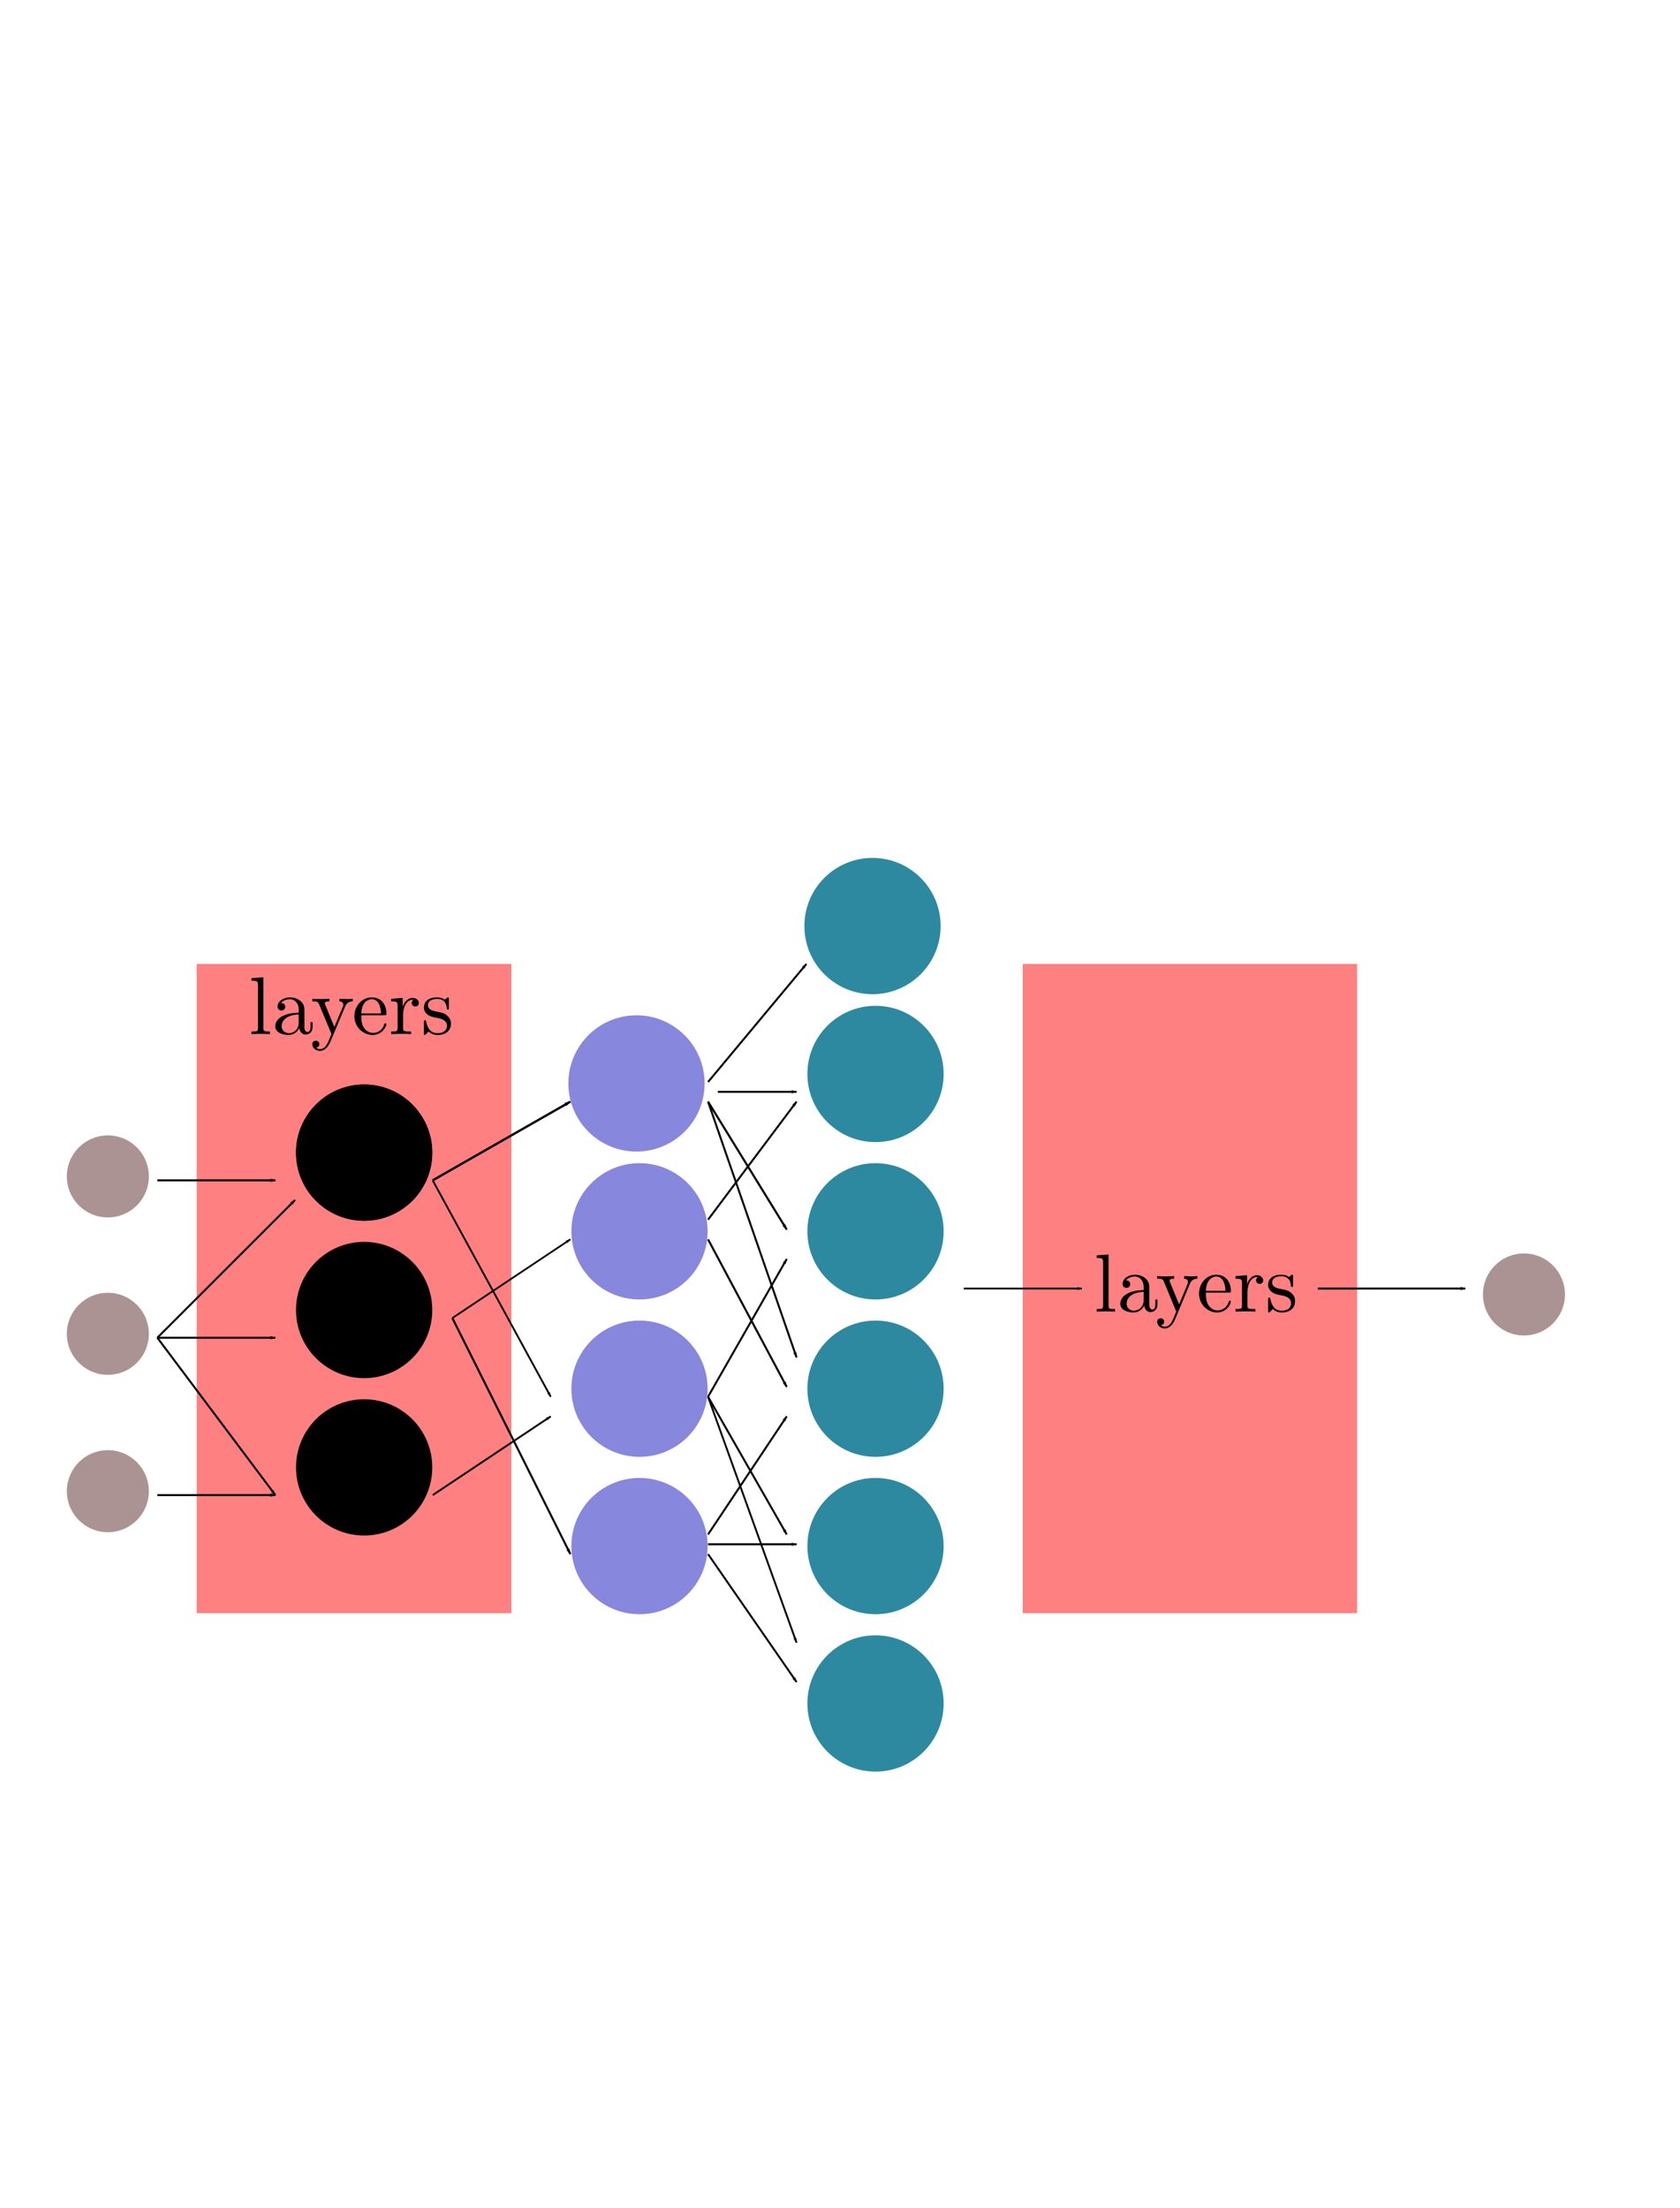 <?xml version="1.0" encoding="UTF-8" standalone="no"?>
<svg
   xmlns:ns6="http://www.iki.fi/pav/software/textext/"
   xmlns:dc="http://purl.org/dc/elements/1.1/"
   xmlns:cc="http://creativecommons.org/ns#"
   xmlns:rdf="http://www.w3.org/1999/02/22-rdf-syntax-ns#"
   xmlns:svg="http://www.w3.org/2000/svg"
   xmlns="http://www.w3.org/2000/svg"
   xmlns:sodipodi="http://sodipodi.sourceforge.net/DTD/sodipodi-0.dtd"
   xmlns:inkscape="http://www.inkscape.org/namespaces/inkscape"
   sodipodi:docname="dropout_structure.svg"
   id="svg8"
   version="1.1"
   viewBox="0 0 226 297"
   height="297mm"
   width="226mm"
   inkscape:version="1.0.2 (1.0.2+r75+1)">
  <defs
     id="defs2">
    <marker
       style="overflow:visible"
       id="marker21802"
       refX="0"
       refY="0"
       orient="auto"
       inkscape:stockid="Arrow1Lend"
       inkscape:isstock="true">
      <path
         transform="matrix(-0.8,0,0,-0.8,-10,0)"
         style="fill:#000000;fill-opacity:1;fill-rule:evenodd;stroke:#000000;stroke-width:1pt;stroke-opacity:1"
         d="M 0,0 5,-5 -12.5,0 5,5 Z"
         id="path21800" />
    </marker>
    <marker
       style="overflow:visible"
       id="marker21616"
       refX="0"
       refY="0"
       orient="auto"
       inkscape:stockid="Arrow1Lend"
       inkscape:isstock="true">
      <path
         transform="matrix(-0.8,0,0,-0.8,-10,0)"
         style="fill:#000000;fill-opacity:1;fill-rule:evenodd;stroke:#000000;stroke-width:1pt;stroke-opacity:1"
         d="M 0,0 5,-5 -12.5,0 5,5 Z"
         id="path21614" />
    </marker>
    <marker
       style="overflow:visible"
       id="marker17280"
       refX="0"
       refY="0"
       orient="auto"
       inkscape:stockid="Arrow1Lend"
       inkscape:isstock="true"
       inkscape:collect="always">
      <path
         transform="matrix(-0.8,0,0,-0.8,-10,0)"
         style="fill:#000000;fill-opacity:1;fill-rule:evenodd;stroke:#000000;stroke-width:1pt;stroke-opacity:1"
         d="M 0,0 5,-5 -12.5,0 5,5 Z"
         id="path17278" />
    </marker>
    <marker
       style="overflow:visible"
       id="marker15302"
       refX="0"
       refY="0"
       orient="auto"
       inkscape:stockid="Arrow1Lend"
       inkscape:isstock="true"
       inkscape:collect="always">
      <path
         transform="matrix(-0.8,0,0,-0.8,-10,0)"
         style="fill:#000000;fill-opacity:1;fill-rule:evenodd;stroke:#000000;stroke-width:1pt;stroke-opacity:1"
         d="M 0,0 5,-5 -12.5,0 5,5 Z"
         id="path15300" />
    </marker>
    <marker
       style="overflow:visible"
       id="marker14664"
       refX="0"
       refY="0"
       orient="auto"
       inkscape:stockid="Arrow1Lend"
       inkscape:isstock="true"
       inkscape:collect="always">
      <path
         transform="matrix(-0.8,0,0,-0.8,-10,0)"
         style="fill:#000000;fill-opacity:1;fill-rule:evenodd;stroke:#000000;stroke-width:1pt;stroke-opacity:1"
         d="M 0,0 5,-5 -12.5,0 5,5 Z"
         id="path14662" />
    </marker>
    <marker
       style="overflow:visible"
       id="marker14496"
       refX="0"
       refY="0"
       orient="auto"
       inkscape:stockid="Arrow1Lend"
       inkscape:isstock="true">
      <path
         transform="matrix(-0.8,0,0,-0.8,-10,0)"
         style="fill:#000000;fill-opacity:1;fill-rule:evenodd;stroke:#000000;stroke-width:1pt;stroke-opacity:1"
         d="M 0,0 5,-5 -12.5,0 5,5 Z"
         id="path14494" />
    </marker>
    <marker
       style="overflow:visible"
       id="marker13554"
       refX="0"
       refY="0"
       orient="auto"
       inkscape:stockid="Arrow1Lend"
       inkscape:isstock="true"
       inkscape:collect="always">
      <path
         transform="matrix(-0.8,0,0,-0.8,-10,0)"
         style="fill:#000000;fill-opacity:1;fill-rule:evenodd;stroke:#000000;stroke-width:1pt;stroke-opacity:1"
         d="M 0,0 5,-5 -12.5,0 5,5 Z"
         id="path13552" />
    </marker>
    <marker
       style="overflow:visible"
       id="marker13334"
       refX="0"
       refY="0"
       orient="auto"
       inkscape:stockid="Arrow1Lend"
       inkscape:isstock="true"
       inkscape:collect="always">
      <path
         transform="matrix(-0.8,0,0,-0.8,-10,0)"
         style="fill:#000000;fill-opacity:1;fill-rule:evenodd;stroke:#000000;stroke-width:1pt;stroke-opacity:1"
         d="M 0,0 5,-5 -12.5,0 5,5 Z"
         id="path13332" />
    </marker>
    <marker
       style="overflow:visible"
       id="marker12806"
       refX="0"
       refY="0"
       orient="auto"
       inkscape:stockid="Arrow1Lend"
       inkscape:isstock="true"
       inkscape:collect="always">
      <path
         transform="matrix(-0.8,0,0,-0.8,-10,0)"
         style="fill:#000000;fill-opacity:1;fill-rule:evenodd;stroke:#000000;stroke-width:1pt;stroke-opacity:1"
         d="M 0,0 5,-5 -12.5,0 5,5 Z"
         id="path12804" />
    </marker>
    <marker
       style="overflow:visible"
       id="marker12492"
       refX="0"
       refY="0"
       orient="auto"
       inkscape:stockid="Arrow1Lend"
       inkscape:isstock="true"
       inkscape:collect="always">
      <path
         transform="matrix(-0.8,0,0,-0.8,-10,0)"
         style="fill:#000000;fill-opacity:1;fill-rule:evenodd;stroke:#000000;stroke-width:1pt;stroke-opacity:1"
         d="M 0,0 5,-5 -12.5,0 5,5 Z"
         id="path12490" />
    </marker>
    <marker
       style="overflow:visible"
       id="marker12326"
       refX="0"
       refY="0"
       orient="auto"
       inkscape:stockid="Arrow1Lend"
       inkscape:isstock="true"
       inkscape:collect="always">
      <path
         transform="matrix(-0.8,0,0,-0.8,-10,0)"
         style="fill:#000000;fill-opacity:1;fill-rule:evenodd;stroke:#000000;stroke-width:1pt;stroke-opacity:1"
         d="M 0,0 5,-5 -12.5,0 5,5 Z"
         id="path12324" />
    </marker>
    <marker
       style="overflow:visible"
       id="marker12052"
       refX="0"
       refY="0"
       orient="auto"
       inkscape:stockid="Arrow1Lend"
       inkscape:isstock="true"
       inkscape:collect="always">
      <path
         transform="matrix(-0.8,0,0,-0.8,-10,0)"
         style="fill:#000000;fill-opacity:1;fill-rule:evenodd;stroke:#000000;stroke-width:1pt;stroke-opacity:1"
         d="M 0,0 5,-5 -12.5,0 5,5 Z"
         id="path12050" />
    </marker>
    <marker
       style="overflow:visible"
       id="marker11152"
       refX="0"
       refY="0"
       orient="auto"
       inkscape:stockid="Arrow1Lend"
       inkscape:isstock="true"
       inkscape:collect="always">
      <path
         transform="matrix(-0.8,0,0,-0.8,-10,0)"
         style="fill:#000000;fill-opacity:1;fill-rule:evenodd;stroke:#000000;stroke-width:1pt;stroke-opacity:1"
         d="M 0,0 5,-5 -12.5,0 5,5 Z"
         id="path11150" />
    </marker>
    <marker
       style="overflow:visible"
       id="marker3960"
       refX="0"
       refY="0"
       orient="auto"
       inkscape:stockid="Arrow1Lend"
       inkscape:isstock="true"
       inkscape:collect="always">
      <path
         transform="matrix(-0.8,0,0,-0.8,-10,0)"
         style="fill:#000000;fill-opacity:1;fill-rule:evenodd;stroke:#000000;stroke-width:1pt;stroke-opacity:1"
         d="M 0,0 5,-5 -12.5,0 5,5 Z"
         id="path3958" />
    </marker>
    <marker
       style="overflow:visible"
       id="marker3842"
       refX="0"
       refY="0"
       orient="auto"
       inkscape:stockid="Arrow1Lend"
       inkscape:isstock="true"
       inkscape:collect="always">
      <path
         transform="matrix(-0.8,0,0,-0.8,-10,0)"
         style="fill:#000000;fill-opacity:1;fill-rule:evenodd;stroke:#000000;stroke-width:1pt;stroke-opacity:1"
         d="M 0,0 5,-5 -12.5,0 5,5 Z"
         id="path3840" />
    </marker>
    <marker
       style="overflow:visible"
       id="marker3730"
       refX="0"
       refY="0"
       orient="auto"
       inkscape:stockid="Arrow1Lend"
       inkscape:isstock="true"
       inkscape:collect="always">
      <path
         transform="matrix(-0.8,0,0,-0.8,-10,0)"
         style="fill:#000000;fill-opacity:1;fill-rule:evenodd;stroke:#000000;stroke-width:1pt;stroke-opacity:1"
         d="M 0,0 5,-5 -12.5,0 5,5 Z"
         id="path3728" />
    </marker>
    <marker
       style="overflow:visible"
       id="marker3624"
       refX="0"
       refY="0"
       orient="auto"
       inkscape:stockid="Arrow1Lend"
       inkscape:isstock="true"
       inkscape:collect="always">
      <path
         transform="matrix(-0.8,0,0,-0.8,-10,0)"
         style="fill:#000000;fill-opacity:1;fill-rule:evenodd;stroke:#000000;stroke-width:1pt;stroke-opacity:1"
         d="M 0,0 5,-5 -12.5,0 5,5 Z"
         id="path3622" />
    </marker>
    <marker
       style="overflow:visible"
       id="marker3430"
       refX="0"
       refY="0"
       orient="auto"
       inkscape:stockid="Arrow1Lend"
       inkscape:isstock="true"
       inkscape:collect="always">
      <path
         transform="matrix(-0.8,0,0,-0.8,-10,0)"
         style="fill:#000000;fill-opacity:1;fill-rule:evenodd;stroke:#000000;stroke-width:1pt;stroke-opacity:1"
         d="M 0,0 5,-5 -12.5,0 5,5 Z"
         id="path3428" />
    </marker>
    <marker
       style="overflow:visible"
       id="marker3320"
       refX="0"
       refY="0"
       orient="auto"
       inkscape:stockid="Arrow1Lend"
       inkscape:isstock="true"
       inkscape:collect="always">
      <path
         transform="matrix(-0.8,0,0,-0.8,-10,0)"
         style="fill:#000000;fill-opacity:1;fill-rule:evenodd;stroke:#000000;stroke-width:1pt;stroke-opacity:1"
         d="M 0,0 5,-5 -12.5,0 5,5 Z"
         id="path3318" />
    </marker>
    <marker
       style="overflow:visible"
       id="marker3238"
       refX="0"
       refY="0"
       orient="auto"
       inkscape:stockid="Arrow1Lend"
       inkscape:isstock="true"
       inkscape:collect="always">
      <path
         transform="matrix(-0.8,0,0,-0.8,-10,0)"
         style="fill:#000000;fill-opacity:1;fill-rule:evenodd;stroke:#000000;stroke-width:1pt;stroke-opacity:1"
         d="M 0,0 5,-5 -12.5,0 5,5 Z"
         id="path3236" />
    </marker>
    <marker
       style="overflow:visible"
       id="marker3162"
       refX="0"
       refY="0"
       orient="auto"
       inkscape:stockid="Arrow1Lend"
       inkscape:isstock="true"
       inkscape:collect="always">
      <path
         transform="matrix(-0.8,0,0,-0.8,-10,0)"
         style="fill:#000000;fill-opacity:1;fill-rule:evenodd;stroke:#000000;stroke-width:1pt;stroke-opacity:1"
         d="M 0,0 5,-5 -12.5,0 5,5 Z"
         id="path3160" />
    </marker>
    <marker
       style="overflow:visible"
       id="marker2637"
       refX="0"
       refY="0"
       orient="auto"
       inkscape:stockid="Arrow1Lend"
       inkscape:isstock="true"
       inkscape:collect="always">
      <path
         transform="matrix(-0.8,0,0,-0.8,-10,0)"
         style="fill:#000000;fill-opacity:1;fill-rule:evenodd;stroke:#000000;stroke-width:1pt;stroke-opacity:1"
         d="M 0,0 5,-5 -12.5,0 5,5 Z"
         id="path2635" />
    </marker>
    <marker
       style="overflow:visible"
       id="marker2537"
       refX="0"
       refY="0"
       orient="auto"
       inkscape:stockid="Arrow1Lend"
       inkscape:isstock="true">
      <path
         transform="matrix(-0.8,0,0,-0.8,-10,0)"
         style="fill:#000000;fill-opacity:1;fill-rule:evenodd;stroke:#000000;stroke-width:1pt;stroke-opacity:1"
         d="M 0,0 5,-5 -12.5,0 5,5 Z"
         id="path2535" />
    </marker>
    <marker
       style="overflow:visible"
       id="marker2075"
       refX="0"
       refY="0"
       orient="auto"
       inkscape:stockid="Arrow1Lend"
       inkscape:isstock="true">
      <path
         transform="matrix(-0.8,0,0,-0.8,-10,0)"
         style="fill:#000000;fill-opacity:1;fill-rule:evenodd;stroke:#000000;stroke-width:1pt;stroke-opacity:1"
         d="M 0,0 5,-5 -12.5,0 5,5 Z"
         id="path2073" />
    </marker>
    <marker
       style="overflow:visible"
       id="marker1869"
       refX="0"
       refY="0"
       orient="auto"
       inkscape:stockid="Arrow1Lstart"
       inkscape:isstock="true">
      <path
         transform="matrix(0.8,0,0,0.8,10,0)"
         style="fill:#000000;fill-opacity:1;fill-rule:evenodd;stroke:#000000;stroke-width:1pt;stroke-opacity:1"
         d="M 0,0 5,-5 -12.5,0 5,5 Z"
         id="path1867" />
    </marker>
    <marker
       style="overflow:visible"
       id="marker1693"
       refX="0"
       refY="0"
       orient="auto"
       inkscape:stockid="Arrow1Lend"
       inkscape:isstock="true">
      <path
         transform="matrix(-0.8,0,0,-0.8,-10,0)"
         style="fill:#000000;fill-opacity:1;fill-rule:evenodd;stroke:#000000;stroke-width:1pt;stroke-opacity:1"
         d="M 0,0 5,-5 -12.5,0 5,5 Z"
         id="path1691" />
    </marker>
    <marker
       style="overflow:visible"
       id="marker1305"
       refX="0"
       refY="0"
       orient="auto"
       inkscape:stockid="Arrow1Lend"
       inkscape:isstock="true">
      <path
         transform="matrix(-0.8,0,0,-0.8,-10,0)"
         style="fill:#000000;fill-opacity:1;fill-rule:evenodd;stroke:#000000;stroke-width:1pt;stroke-opacity:1"
         d="M 0,0 5,-5 -12.5,0 5,5 Z"
         id="path1303" />
    </marker>
    <marker
       style="overflow:visible"
       id="marker1265"
       refX="0"
       refY="0"
       orient="auto"
       inkscape:stockid="Arrow1Lend"
       inkscape:isstock="true">
      <path
         transform="matrix(-0.8,0,0,-0.8,-10,0)"
         style="fill:#000000;fill-opacity:1;fill-rule:evenodd;stroke:#000000;stroke-width:1pt;stroke-opacity:1"
         d="M 0,0 5,-5 -12.5,0 5,5 Z"
         id="path1263" />
    </marker>
    <marker
       style="overflow:visible"
       id="Arrow1Lstart"
       refX="0"
       refY="0"
       orient="auto"
       inkscape:stockid="Arrow1Lstart"
       inkscape:isstock="true">
      <path
         transform="matrix(0.8,0,0,0.8,10,0)"
         style="fill:#000000;fill-opacity:1;fill-rule:evenodd;stroke:#000000;stroke-width:1pt;stroke-opacity:1"
         d="M 0,0 5,-5 -12.5,0 5,5 Z"
         id="path939" />
    </marker>
  </defs>
  <sodipodi:namedview
     id="base"
     pagecolor="#ffffff"
     bordercolor="#666666"
     borderopacity="1.0"
     inkscape:pageopacity="0.0"
     inkscape:pageshadow="2"
     inkscape:zoom="1.666875"
     inkscape:cx="403.26752"
     inkscape:cy="652.57089"
     inkscape:document-units="mm"
     inkscape:current-layer="layer1"
     inkscape:document-rotation="0"
     showgrid="true"
     inkscape:window-width="1920"
     inkscape:window-height="1016"
     inkscape:window-x="0"
     inkscape:window-y="27"
     inkscape:window-maximized="1">
    <inkscape:grid
       type="xygrid"
       id="grid1351" />
  </sodipodi:namedview>
  <g
     inkscape:label="Calque 1"
     inkscape:groupmode="layer"
     id="layer1">
    <circle
       style="fill:#8787de;stroke-width:0.44;paint-order:stroke fill markers"
       id="circle3013"
       cx="86.028"
       cy="165.607"
       r="9.164" />
    <circle
       style="fill:#8787de;stroke-width:0.44;paint-order:stroke fill markers"
       id="circle8600"
       cx="85.623"
       cy="145.716"
       r="9.164" />
    <circle
       style="fill:#8787de;stroke-width:0.44;paint-order:stroke fill markers"
       id="circle8602"
       cx="86.028"
       cy="186.774"
       r="9.164" />
    <circle
       style="fill:#8787de;stroke-width:0.44;paint-order:stroke fill markers"
       id="circle8604"
       cx="86.028"
       cy="207.941"
       r="9.164" />
    <circle
       style="fill:#ac9393;stroke-width:0.265;paint-order:stroke fill markers"
       id="path12"
       cx="14.508"
       cy="179.39"
       r="5.518" />
    <rect
       style="fill:#ff8080;stroke-width:0.327;stroke-miterlimit:4;stroke-dasharray:none;paint-order:stroke fill markers"
       id="rect1343"
       width="42.333"
       height="87.312"
       x="26.458"
       y="129.646" />
    <g
       transform="matrix(1.116,0,0,1.104,33.834,131.437)"
       ns6:version="1.3.1"
       ns6:texconverter="pdflatex"
       ns6:pdfconverter="inkscape"
       ns6:text="layers"
       ns6:preamble="/home/tanglef/.config/inkscape/extensions/textext/default_packages.tex"
       ns6:scale="7.0"
       ns6:alignment="middle center"
       ns6:jacobian_sqrt="2.46945"
       id="g2260">
      <defs
         id="id-60162351-c130-46c7-9a05-2950db7ba2e6">
        <g
           id="id-536686d8-a33a-4714-9cd2-522ef314d40e">
          <symbol
             overflow="visible"
             id="id-ef2abb0d-15eb-4c4a-8348-32cefb6a8fc5">
            <path
               style="stroke:none;stroke-width:0"
               d=""
               id="id-60f77e8c-9d86-4088-9b85-1cdee115eeb8" />
          </symbol>
          <symbol
             overflow="visible"
             id="id-e130659c-8031-4188-a3a2-3d5f9f3bc915">
            <path
               style="stroke:none;stroke-width:0"
               d="M 1.766,-6.922 0.328,-6.812 V -6.5 c 0.703,0 0.781,0.062 0.781,0.562 V -0.75 c 0,0.438 -0.109,0.438 -0.781,0.438 V 0 C 0.656,-0.016 1.188,-0.031 1.438,-0.031 c 0.25,0 0.734,0.016 1.109,0.031 v -0.312 c -0.672,0 -0.781,0 -0.781,-0.438 z m 0,0"
               id="id-6e3b6ae5-e2fe-4e2b-92e6-c6c8f3bd0938" />
          </symbol>
          <symbol
             overflow="visible"
             id="id-40fa2163-f406-4b3a-bea2-637a69fd1c7a">
            <path
               style="stroke:none;stroke-width:0"
               d="m 3.312,-0.75 c 0.047,0.391 0.312,0.812 0.781,0.812 0.219,0 0.828,-0.141 0.828,-0.953 v -0.562 h -0.25 v 0.562 c 0,0.578 -0.25,0.641 -0.359,0.641 -0.328,0 -0.375,-0.453 -0.375,-0.5 v -1.984 c 0,-0.422 0,-0.812 -0.359,-1.188 C 3.188,-4.312 2.688,-4.469 2.219,-4.469 c -0.828,0 -1.516,0.469 -1.516,1.125 0,0.297 0.203,0.469 0.469,0.469 0.281,0 0.453,-0.203 0.453,-0.453 0,-0.125 -0.047,-0.453 -0.516,-0.453 C 1.391,-4.141 1.875,-4.25 2.188,-4.25 c 0.5,0 1.062,0.391 1.062,1.281 v 0.359 c -0.516,0.031 -1.203,0.062 -1.828,0.359 -0.75,0.344 -1,0.859 -1,1.297 0,0.812 0.969,1.062 1.594,1.062 0.656,0 1.109,-0.406 1.297,-0.859 z M 3.25,-2.391 v 1 c 0,0.938 -0.719,1.281 -1.172,1.281 -0.484,0 -0.891,-0.344 -0.891,-0.844 0,-0.547 0.422,-1.375 2.062,-1.438 z m 0,0"
               id="id-8fcacc2b-a514-4fdc-bc46-3921cd44d66b" />
          </symbol>
          <symbol
             overflow="visible"
             id="id-896bdf66-07c7-4739-a605-fb8e2e8ce9c8">
            <path
               style="stroke:none;stroke-width:0"
               d="m 4.141,-3.344 c 0.25,-0.641 0.766,-0.641 0.922,-0.641 v -0.312 c -0.234,0.016 -0.516,0.031 -0.75,0.031 -0.172,0 -0.641,-0.016 -0.859,-0.031 v 0.312 c 0.312,0 0.469,0.172 0.469,0.422 0,0.109 -0.016,0.125 -0.062,0.25 L 2.844,-0.875 1.75,-3.547 C 1.703,-3.656 1.688,-3.688 1.688,-3.734 c 0,-0.25 0.359,-0.25 0.562,-0.25 v -0.312 c -0.266,0.016 -0.922,0.031 -1.094,0.031 -0.266,0 -0.672,-0.016 -0.969,-0.031 v 0.312 c 0.484,0 0.672,0 0.812,0.344 L 2.5,0 C 2.438,0.125 2.297,0.453 2.25,0.594 2.031,1.141 1.75,1.828 1.109,1.828 c -0.047,0 -0.281,0 -0.469,-0.188 0.312,-0.031 0.391,-0.25 0.391,-0.422 0,-0.25 -0.188,-0.406 -0.422,-0.406 -0.203,0 -0.422,0.125 -0.422,0.422 0,0.453 0.422,0.812 0.922,0.812 0.625,0 1.031,-0.578 1.266,-1.141 z m 0,0"
               id="id-487539ae-81b9-4e1a-81e5-e1f9f8e062ad" />
          </symbol>
          <symbol
             overflow="visible"
             id="id-bbc0d700-0fd1-40bd-8ab6-9b248ca48f9a">
            <path
               style="stroke:none;stroke-width:0"
               d="M 1.109,-2.516 C 1.172,-4 2.016,-4.25 2.359,-4.25 c 1.016,0 1.125,1.344 1.125,1.734 z m 0,0.219 h 2.781 c 0.219,0 0.25,0 0.25,-0.219 0,-0.984 -0.547,-1.953 -1.781,-1.953 -1.156,0 -2.078,1.031 -2.078,2.281 0,1.328 1.047,2.297 2.188,2.297 C 3.688,0.109 4.141,-1 4.141,-1.188 4.141,-1.281 4.062,-1.312 4,-1.312 c -0.078,0 -0.109,0.062 -0.125,0.141 -0.344,1.031 -1.25,1.031 -1.344,1.031 -0.5,0 -0.891,-0.297 -1.125,-0.672 -0.297,-0.469 -0.297,-1.125 -0.297,-1.484 z m 0,0"
               id="id-1beb2657-0417-41e0-92e9-77379e0e3059" />
          </symbol>
          <symbol
             overflow="visible"
             id="id-93671700-81ab-40b2-9616-58b3cab9a089">
            <path
               style="stroke:none;stroke-width:0"
               d="M 1.672,-3.312 V -4.406 L 0.281,-4.297 v 0.312 c 0.703,0 0.781,0.062 0.781,0.562 V -0.75 c 0,0.438 -0.109,0.438 -0.781,0.438 V 0 c 0.391,-0.016 0.859,-0.031 1.141,-0.031 0.391,0 0.859,0 1.266,0.031 V -0.312 H 2.469 c -0.734,0 -0.75,-0.109 -0.75,-0.469 V -2.312 c 0,-0.984 0.422,-1.875 1.172,-1.875 0.062,0 0.094,0 0.109,0.016 -0.031,0 -0.234,0.125 -0.234,0.391 0,0.266 0.219,0.422 0.438,0.422 0.172,0 0.422,-0.125 0.422,-0.438 0,-0.312 -0.312,-0.609 -0.734,-0.609 -0.734,0 -1.094,0.672 -1.219,1.094 z m 0,0"
               id="id-633d3640-6421-45a2-a5d5-859430219e1e" />
          </symbol>
          <symbol
             overflow="visible"
             id="id-061e9441-27e1-410c-9693-ef88be083f76">
            <path
               style="stroke:none;stroke-width:0"
               d="m 2.078,-1.938 c 0.219,0.047 1.031,0.203 1.031,0.922 0,0.5 -0.344,0.906 -1.125,0.906 -0.844,0 -1.203,-0.562 -1.391,-1.422 C 0.562,-1.656 0.562,-1.688 0.453,-1.688 c -0.125,0 -0.125,0.062 -0.125,0.234 V -0.125 c 0,0.172 0,0.234 0.109,0.234 0.047,0 0.062,-0.016 0.25,-0.203 0.016,-0.016 0.016,-0.031 0.203,-0.219 0.438,0.406 0.891,0.422 1.094,0.422 1.141,0 1.609,-0.672 1.609,-1.391 0,-0.516 -0.297,-0.828 -0.422,-0.938 C 2.844,-2.547 2.453,-2.625 2.031,-2.703 1.469,-2.812 0.812,-2.938 0.812,-3.516 c 0,-0.359 0.25,-0.766 1.109,-0.766 1.094,0 1.156,0.906 1.172,1.203 0,0.094 0.094,0.094 0.109,0.094 0.141,0 0.141,-0.047 0.141,-0.234 v -1.016 c 0,-0.156 0,-0.234 -0.109,-0.234 -0.047,0 -0.078,0 -0.203,0.125 -0.031,0.031 -0.125,0.125 -0.172,0.156 -0.375,-0.281 -0.781,-0.281 -0.938,-0.281 -1.219,0 -1.594,0.672 -1.594,1.234 0,0.344 0.156,0.625 0.422,0.844 0.328,0.25 0.609,0.312 1.328,0.453 z m 0,0"
               id="id-0bf05002-a355-464e-b302-5d4d7dd531da" />
          </symbol>
        </g>
      </defs>
      <g
         id="id-b3a1c938-aa4e-4981-9e69-9b64d996a37a"
         transform="translate(-149.04,-127.843)">
        <g
           style="fill:#000000;fill-opacity:1"
           id="id-59d556f9-a614-4ddf-aa1c-01952915ed93">
          <g
             transform="translate(148.712,134.765)"
             id="g2239">
            <path
               style="stroke:none;stroke-width:0"
               d="M 1.766,-6.922 0.328,-6.812 V -6.5 c 0.703,0 0.781,0.062 0.781,0.562 V -0.75 c 0,0.438 -0.109,0.438 -0.781,0.438 V 0 C 0.656,-0.016 1.188,-0.031 1.438,-0.031 c 0.25,0 0.734,0.016 1.109,0.031 v -0.312 c -0.672,0 -0.781,0 -0.781,-0.438 z m 0,0"
               id="id-70a5cc2c-cdb4-4261-bb73-c79c8722d398" />
          </g>
          <g
             transform="translate(151.48,134.765)"
             id="g2242">
            <path
               style="stroke:none;stroke-width:0"
               d="m 3.312,-0.75 c 0.047,0.391 0.312,0.812 0.781,0.812 0.219,0 0.828,-0.141 0.828,-0.953 v -0.562 h -0.25 v 0.562 c 0,0.578 -0.25,0.641 -0.359,0.641 -0.328,0 -0.375,-0.453 -0.375,-0.5 v -1.984 c 0,-0.422 0,-0.812 -0.359,-1.188 C 3.188,-4.312 2.688,-4.469 2.219,-4.469 c -0.828,0 -1.516,0.469 -1.516,1.125 0,0.297 0.203,0.469 0.469,0.469 0.281,0 0.453,-0.203 0.453,-0.453 0,-0.125 -0.047,-0.453 -0.516,-0.453 C 1.391,-4.141 1.875,-4.25 2.188,-4.25 c 0.5,0 1.062,0.391 1.062,1.281 v 0.359 c -0.516,0.031 -1.203,0.062 -1.828,0.359 -0.75,0.344 -1,0.859 -1,1.297 0,0.812 0.969,1.062 1.594,1.062 0.656,0 1.109,-0.406 1.297,-0.859 z M 3.25,-2.391 v 1 c 0,0.938 -0.719,1.281 -1.172,1.281 -0.484,0 -0.891,-0.344 -0.891,-0.844 0,-0.547 0.422,-1.375 2.062,-1.438 z m 0,0"
               id="id-d6aa6110-2e6d-4387-bfe0-09a2ea01f26d" />
          </g>
        </g>
        <g
           style="fill:#000000;fill-opacity:1"
           id="id-8a56c459-59ff-4c88-bd18-870525f95739">
          <g
             transform="translate(156.182,134.765)"
             id="g2246">
            <path
               style="stroke:none;stroke-width:0"
               d="m 4.141,-3.344 c 0.25,-0.641 0.766,-0.641 0.922,-0.641 v -0.312 c -0.234,0.016 -0.516,0.031 -0.75,0.031 -0.172,0 -0.641,-0.016 -0.859,-0.031 v 0.312 c 0.312,0 0.469,0.172 0.469,0.422 0,0.109 -0.016,0.125 -0.062,0.25 L 2.844,-0.875 1.75,-3.547 C 1.703,-3.656 1.688,-3.688 1.688,-3.734 c 0,-0.25 0.359,-0.25 0.562,-0.25 v -0.312 c -0.266,0.016 -0.922,0.031 -1.094,0.031 -0.266,0 -0.672,-0.016 -0.969,-0.031 v 0.312 c 0.484,0 0.672,0 0.812,0.344 L 2.5,0 C 2.438,0.125 2.297,0.453 2.25,0.594 2.031,1.141 1.75,1.828 1.109,1.828 c -0.047,0 -0.281,0 -0.469,-0.188 0.312,-0.031 0.391,-0.25 0.391,-0.422 0,-0.25 -0.188,-0.406 -0.422,-0.406 -0.203,0 -0.422,0.125 -0.422,0.422 0,0.453 0.422,0.812 0.922,0.812 0.625,0 1.031,-0.578 1.266,-1.141 z m 0,0"
               id="id-460b5798-4b34-4844-a737-95b76bd5b717" />
          </g>
        </g>
        <g
           style="fill:#000000;fill-opacity:1"
           id="id-1e4c52aa-4e4e-4fb6-ba57-d05d524a9f87">
          <g
             transform="translate(161.161,134.765)"
             id="g2250">
            <path
               style="stroke:none;stroke-width:0"
               d="M 1.109,-2.516 C 1.172,-4 2.016,-4.25 2.359,-4.25 c 1.016,0 1.125,1.344 1.125,1.734 z m 0,0.219 h 2.781 c 0.219,0 0.25,0 0.25,-0.219 0,-0.984 -0.547,-1.953 -1.781,-1.953 -1.156,0 -2.078,1.031 -2.078,2.281 0,1.328 1.047,2.297 2.188,2.297 C 3.688,0.109 4.141,-1 4.141,-1.188 4.141,-1.281 4.062,-1.312 4,-1.312 c -0.078,0 -0.109,0.062 -0.125,0.141 -0.344,1.031 -1.25,1.031 -1.344,1.031 -0.5,0 -0.891,-0.297 -1.125,-0.672 -0.297,-0.469 -0.297,-1.125 -0.297,-1.484 z m 0,0"
               id="id-dcc38e46-ac8b-44cb-9098-9932ad15aee0" />
          </g>
          <g
             transform="translate(165.589,134.765)"
             id="g2253">
            <path
               style="stroke:none;stroke-width:0"
               d="M 1.672,-3.312 V -4.406 L 0.281,-4.297 v 0.312 c 0.703,0 0.781,0.062 0.781,0.562 V -0.75 c 0,0.438 -0.109,0.438 -0.781,0.438 V 0 c 0.391,-0.016 0.859,-0.031 1.141,-0.031 0.391,0 0.859,0 1.266,0.031 V -0.312 H 2.469 c -0.734,0 -0.75,-0.109 -0.75,-0.469 V -2.312 c 0,-0.984 0.422,-1.875 1.172,-1.875 0.062,0 0.094,0 0.109,0.016 -0.031,0 -0.234,0.125 -0.234,0.391 0,0.266 0.219,0.422 0.438,0.422 0.172,0 0.422,-0.125 0.422,-0.438 0,-0.312 -0.312,-0.609 -0.734,-0.609 -0.734,0 -1.094,0.672 -1.219,1.094 z m 0,0"
               id="id-167eb383-4d09-42d2-904c-71f0b045c8b4" />
          </g>
          <g
             transform="translate(169.491,134.765)"
             id="g2256">
            <path
               style="stroke:none;stroke-width:0"
               d="m 2.078,-1.938 c 0.219,0.047 1.031,0.203 1.031,0.922 0,0.5 -0.344,0.906 -1.125,0.906 -0.844,0 -1.203,-0.562 -1.391,-1.422 C 0.562,-1.656 0.562,-1.688 0.453,-1.688 c -0.125,0 -0.125,0.062 -0.125,0.234 V -0.125 c 0,0.172 0,0.234 0.109,0.234 0.047,0 0.062,-0.016 0.25,-0.203 0.016,-0.016 0.016,-0.031 0.203,-0.219 0.438,0.406 0.891,0.422 1.094,0.422 1.141,0 1.609,-0.672 1.609,-1.391 0,-0.516 -0.297,-0.828 -0.422,-0.938 C 2.844,-2.547 2.453,-2.625 2.031,-2.703 1.469,-2.812 0.812,-2.938 0.812,-3.516 c 0,-0.359 0.25,-0.766 1.109,-0.766 1.094,0 1.156,0.906 1.172,1.203 0,0.094 0.094,0.094 0.109,0.094 0.141,0 0.141,-0.047 0.141,-0.234 v -1.016 c 0,-0.156 0,-0.234 -0.109,-0.234 -0.047,0 -0.078,0 -0.203,0.125 -0.031,0.031 -0.125,0.125 -0.172,0.156 -0.375,-0.281 -0.781,-0.281 -0.938,-0.281 -1.219,0 -1.594,0.672 -1.594,1.234 0,0.344 0.156,0.625 0.422,0.844 0.328,0.25 0.609,0.312 1.328,0.453 z m 0,0"
               id="id-7b8573ec-c3af-424d-a5df-a8ca6a7dd493" />
          </g>
        </g>
      </g>
    </g>
    <circle
       style="fill:#ac9393;stroke-width:0.265;paint-order:stroke fill markers"
       id="circle2521"
       cx="14.508"
       cy="158.223"
       r="5.518" />
    <circle
       style="fill:#ac9393;stroke-width:0.265;paint-order:stroke fill markers"
       id="circle2523"
       cx="14.508"
       cy="200.557"
       r="5.518" />
    <path
       style="fill:none;stroke:#000000;stroke-width:0.274;stroke-linecap:butt;stroke-linejoin:miter;stroke-miterlimit:4;stroke-dasharray:none;stroke-opacity:1;marker-end:url(#marker2537)"
       d="M 21.167,158.75 H 37.042"
       id="path2525" />
    <path
       style="fill:none;stroke:#000000;stroke-width:0.274;stroke-linecap:butt;stroke-linejoin:miter;stroke-miterlimit:4;stroke-dasharray:none;stroke-opacity:1;marker-end:url(#marker2637)"
       d="M 21.167,201.083 H 37.042"
       id="path2527" />
    <circle
       style="fill:#000000;stroke-width:0.44;paint-order:stroke fill markers"
       id="path12-3"
       cx="48.986"
       cy="155.024"
       r="9.164" />
    <circle
       style="fill:#000000;stroke-width:0.44;paint-order:stroke fill markers"
       id="circle3011"
       cx="48.986"
       cy="176.191"
       r="9.164" />
    <circle
       style="fill:#000000;stroke-width:0.44;paint-order:stroke fill markers"
       id="circle3024"
       cx="48.986"
       cy="155.024"
       r="9.164" />
    <circle
       style="fill:#000000;stroke-width:0.44;paint-order:stroke fill markers"
       id="circle3035"
       cx="48.986"
       cy="197.357"
       r="9.164" />
    <path
       style="fill:none;stroke:#000000;stroke-width:0.265px;stroke-linecap:butt;stroke-linejoin:miter;stroke-opacity:1;marker-end:url(#marker3238)"
       d="M 21.167,179.917 39.688,161.396"
       id="path3148" />
    <path
       style="fill:none;stroke:#000000;stroke-width:0.265px;stroke-linecap:butt;stroke-linejoin:miter;stroke-opacity:1;marker-end:url(#marker3320)"
       d="m 21.167,179.917 15.875,21.167"
       id="path3150" />
    <path
       style="fill:none;stroke:#000000;stroke-width:0.265px;stroke-linecap:butt;stroke-linejoin:miter;stroke-opacity:1;marker-end:url(#marker3162)"
       d="m 21.167,179.917 h 15.875"
       id="path3152" />
    <path
       style="fill:none;stroke:#000000;stroke-width:0.306px;stroke-linecap:butt;stroke-linejoin:miter;stroke-opacity:1;marker-end:url(#marker3430)"
       d="M 58.208,158.75 76.729,148.167"
       id="path3410" />
    <path
       style="fill:none;stroke:#000000;stroke-width:0.237px;stroke-linecap:butt;stroke-linejoin:miter;stroke-opacity:1;marker-end:url(#marker3624)"
       d="m 60.854,177.271 15.875,-10.583"
       id="path3414" />
    <path
       style="fill:none;stroke:#000000;stroke-width:0.276px;stroke-linecap:butt;stroke-linejoin:miter;stroke-opacity:1;marker-end:url(#marker3842)"
       d="m 60.854,177.271 15.875,31.75"
       id="path3416" />
    <path
       style="fill:none;stroke:#000000;stroke-width:0.246;stroke-linecap:butt;stroke-linejoin:miter;stroke-miterlimit:4;stroke-dasharray:none;stroke-opacity:1;marker-end:url(#marker3960)"
       d="m 58.208,201.083 15.875,-10.583"
       id="path3418" />
    <path
       style="fill:none;stroke:#000000;stroke-width:0.243px;stroke-linecap:butt;stroke-linejoin:miter;stroke-opacity:1;marker-end:url(#marker3730)"
       d="m 58.208,158.75 15.875,29.104"
       id="path3420" />
    <circle
       style="fill:#2c89a0;stroke-width:0.44;paint-order:stroke fill markers"
       id="circle10850"
       cx="117.778"
       cy="144.441"
       r="9.164" />
    <circle
       style="fill:#2c89a0;stroke-width:0.44;paint-order:stroke fill markers"
       id="circle10852"
       cx="117.373"
       cy="124.549"
       r="9.164" />
    <circle
       style="fill:#2c89a0;stroke-width:0.44;paint-order:stroke fill markers"
       id="circle10854"
       cx="117.778"
       cy="165.607"
       r="9.164" />
    <circle
       style="fill:#2c89a0;stroke-width:0.44;paint-order:stroke fill markers"
       id="circle10856"
       cx="117.778"
       cy="186.774"
       r="9.164" />
    <circle
       style="fill:#2c89a0;stroke-width:0.44;paint-order:stroke fill markers"
       id="circle11054"
       cx="117.778"
       cy="207.941"
       r="9.164" />
    <circle
       style="fill:#2c89a0;stroke-width:0.44;paint-order:stroke fill markers"
       id="circle11056"
       cx="117.778"
       cy="229.107"
       r="9.164" />
    <path
       style="fill:none;stroke:#000000;stroke-width:0.265;stroke-linecap:butt;stroke-linejoin:miter;stroke-miterlimit:4;stroke-dasharray:none;stroke-opacity:1;marker-end:url(#marker11152)"
       d="m 95.25,145.521 13.229,-15.875"
       id="path11124" />
    <path
       style="fill:none;stroke:#000000;stroke-width:0.274px;stroke-linecap:butt;stroke-linejoin:miter;stroke-opacity:1;marker-end:url(#marker12326)"
       d="m 95.25,166.688 10.583,19.844"
       id="path11130" />
    <path
       style="fill:none;stroke:#000000;stroke-width:0.265px;stroke-linecap:butt;stroke-linejoin:miter;stroke-opacity:1;marker-end:url(#marker12492)"
       d="M 95.25,187.854 105.833,169.333"
       id="path11132" />
    <path
       style="fill:none;stroke:#000000;stroke-width:0.265px;stroke-linecap:butt;stroke-linejoin:miter;stroke-opacity:1"
       d="M 105.833,187.854 Z"
       id="path11134" />
    <path
       style="fill:none;stroke:#000000;stroke-width:0.259;stroke-linecap:butt;stroke-linejoin:miter;stroke-miterlimit:4;stroke-dasharray:none;stroke-opacity:1;marker-end:url(#marker13334)"
       d="m 95.25,209.021 11.906,17.198"
       id="path11140" />
    <path
       style="fill:none;stroke:#000000;stroke-width:0.265px;stroke-linecap:butt;stroke-linejoin:miter;stroke-opacity:1;marker-end:url(#marker12806)"
       d="M 95.25,206.375 105.833,190.5"
       id="path11142" />
    <path
       style="fill:none;stroke:#000000;stroke-width:0.283px;stroke-linecap:butt;stroke-linejoin:miter;stroke-opacity:1;marker-end:url(#marker12052)"
       d="m 95.25,148.167 10.583,17.198"
       id="path11750" />
    <rect
       style="fill:#ff8080;stroke-width:0.337;stroke-miterlimit:4;stroke-dasharray:none;paint-order:stroke fill markers"
       id="rect14006"
       width="44.979"
       height="87.312"
       x="137.583"
       y="129.646" />
    <path
       style="fill:none;stroke:#000000;stroke-width:0.265px;stroke-linecap:butt;stroke-linejoin:miter;stroke-opacity:1;marker-end:url(#marker13554)"
       d="M 95.25,187.854 105.833,206.375"
       id="path14472" />
    <path
       style="fill:none;stroke:#000000;stroke-width:0.265px;stroke-linecap:butt;stroke-linejoin:miter;stroke-opacity:1;marker-end:url(#marker14496)"
       d="m 95.25,164.042 11.906,-15.875"
       id="path14486" />
    <path
       style="fill:none;stroke:#000000;stroke-width:0.237px;stroke-linecap:butt;stroke-linejoin:miter;stroke-opacity:1;marker-end:url(#marker14664)"
       d="m 129.646,173.302 h 15.875"
       id="path14654" />
    <g
       transform="matrix(1.11,0,0,1.11,147.531,168.718)"
       ns6:version="1.3.1"
       ns6:texconverter="pdflatex"
       ns6:pdfconverter="inkscape"
       ns6:text="layers"
       ns6:preamble="/home/tanglef/.config/inkscape/extensions/textext/default_packages.tex"
       ns6:scale="3.1465319609111235"
       ns6:alignment="middle center"
       ns6:jacobian_sqrt="1.11003"
       id="g15236">
      <defs
         id="id-f30ea00f-711b-407b-b2b2-8601eb0f6084">
        <g
           id="id-380e3e06-cddc-4a14-b55e-a2248f870f19">
          <symbol
             overflow="visible"
             id="id-677cca61-d020-4670-9e0a-d30b606f8393">
            <path
               style="stroke:none;stroke-width:0"
               d=""
               id="id-98747e0f-b193-4882-a6ff-4c4c9847ceb7" />
          </symbol>
          <symbol
             overflow="visible"
             id="id-217ba716-56a2-4c5c-b25d-0a3dbb55c6e6">
            <path
               style="stroke:none;stroke-width:0"
               d="M 1.766,-6.922 0.328,-6.812 V -6.5 c 0.703,0 0.781,0.062 0.781,0.562 V -0.75 c 0,0.438 -0.109,0.438 -0.781,0.438 V 0 C 0.656,-0.016 1.188,-0.031 1.438,-0.031 c 0.25,0 0.734,0.016 1.109,0.031 v -0.312 c -0.672,0 -0.781,0 -0.781,-0.438 z m 0,0"
               id="id-1d702029-0793-45be-9526-2282ec45f8db" />
          </symbol>
          <symbol
             overflow="visible"
             id="id-739fd50a-f718-4baa-82a3-f627de244d68">
            <path
               style="stroke:none;stroke-width:0"
               d="m 3.312,-0.75 c 0.047,0.391 0.312,0.812 0.781,0.812 0.219,0 0.828,-0.141 0.828,-0.953 v -0.562 h -0.25 v 0.562 c 0,0.578 -0.25,0.641 -0.359,0.641 -0.328,0 -0.375,-0.453 -0.375,-0.5 v -1.984 c 0,-0.422 0,-0.812 -0.359,-1.188 C 3.188,-4.312 2.688,-4.469 2.219,-4.469 c -0.828,0 -1.516,0.469 -1.516,1.125 0,0.297 0.203,0.469 0.469,0.469 0.281,0 0.453,-0.203 0.453,-0.453 0,-0.125 -0.047,-0.453 -0.516,-0.453 C 1.391,-4.141 1.875,-4.25 2.188,-4.25 c 0.5,0 1.062,0.391 1.062,1.281 v 0.359 c -0.516,0.031 -1.203,0.062 -1.828,0.359 -0.75,0.344 -1,0.859 -1,1.297 0,0.812 0.969,1.062 1.594,1.062 0.656,0 1.109,-0.406 1.297,-0.859 z M 3.25,-2.391 v 1 c 0,0.938 -0.719,1.281 -1.172,1.281 -0.484,0 -0.891,-0.344 -0.891,-0.844 0,-0.547 0.422,-1.375 2.062,-1.438 z m 0,0"
               id="id-b65a2ea3-f418-4309-95fc-e5570e6b8f4e" />
          </symbol>
          <symbol
             overflow="visible"
             id="id-7aae2da3-6e35-4050-97dd-2bf386a13c37">
            <path
               style="stroke:none;stroke-width:0"
               d="m 4.141,-3.344 c 0.25,-0.641 0.766,-0.641 0.922,-0.641 v -0.312 c -0.234,0.016 -0.516,0.031 -0.75,0.031 -0.172,0 -0.641,-0.016 -0.859,-0.031 v 0.312 c 0.312,0 0.469,0.172 0.469,0.422 0,0.109 -0.016,0.125 -0.062,0.25 L 2.844,-0.875 1.75,-3.547 C 1.703,-3.656 1.688,-3.688 1.688,-3.734 c 0,-0.25 0.359,-0.25 0.562,-0.25 v -0.312 c -0.266,0.016 -0.922,0.031 -1.094,0.031 -0.266,0 -0.672,-0.016 -0.969,-0.031 v 0.312 c 0.484,0 0.672,0 0.812,0.344 L 2.5,0 C 2.438,0.125 2.297,0.453 2.25,0.594 2.031,1.141 1.75,1.828 1.109,1.828 c -0.047,0 -0.281,0 -0.469,-0.188 0.312,-0.031 0.391,-0.25 0.391,-0.422 0,-0.25 -0.188,-0.406 -0.422,-0.406 -0.203,0 -0.422,0.125 -0.422,0.422 0,0.453 0.422,0.812 0.922,0.812 0.625,0 1.031,-0.578 1.266,-1.141 z m 0,0"
               id="id-f2b178e0-ec66-4cbc-86ee-fce6ad620aef" />
          </symbol>
          <symbol
             overflow="visible"
             id="id-a133c9a9-5586-4952-bdaf-13e875b58d5a">
            <path
               style="stroke:none;stroke-width:0"
               d="M 1.109,-2.516 C 1.172,-4 2.016,-4.25 2.359,-4.25 c 1.016,0 1.125,1.344 1.125,1.734 z m 0,0.219 h 2.781 c 0.219,0 0.25,0 0.25,-0.219 0,-0.984 -0.547,-1.953 -1.781,-1.953 -1.156,0 -2.078,1.031 -2.078,2.281 0,1.328 1.047,2.297 2.188,2.297 C 3.688,0.109 4.141,-1 4.141,-1.188 4.141,-1.281 4.062,-1.312 4,-1.312 c -0.078,0 -0.109,0.062 -0.125,0.141 -0.344,1.031 -1.25,1.031 -1.344,1.031 -0.5,0 -0.891,-0.297 -1.125,-0.672 -0.297,-0.469 -0.297,-1.125 -0.297,-1.484 z m 0,0"
               id="id-dfc17609-7424-4b51-898e-0839c88ac287" />
          </symbol>
          <symbol
             overflow="visible"
             id="id-5d9faf41-73a5-46b4-973c-dd7d719bb957">
            <path
               style="stroke:none;stroke-width:0"
               d="M 1.672,-3.312 V -4.406 L 0.281,-4.297 v 0.312 c 0.703,0 0.781,0.062 0.781,0.562 V -0.75 c 0,0.438 -0.109,0.438 -0.781,0.438 V 0 c 0.391,-0.016 0.859,-0.031 1.141,-0.031 0.391,0 0.859,0 1.266,0.031 V -0.312 H 2.469 c -0.734,0 -0.75,-0.109 -0.75,-0.469 V -2.312 c 0,-0.984 0.422,-1.875 1.172,-1.875 0.062,0 0.094,0 0.109,0.016 -0.031,0 -0.234,0.125 -0.234,0.391 0,0.266 0.219,0.422 0.438,0.422 0.172,0 0.422,-0.125 0.422,-0.438 0,-0.312 -0.312,-0.609 -0.734,-0.609 -0.734,0 -1.094,0.672 -1.219,1.094 z m 0,0"
               id="id-b00f5025-0bd9-4def-945b-fe6b56bbb59f" />
          </symbol>
          <symbol
             overflow="visible"
             id="id-eab476b9-1b5b-44ee-86b8-d370ec75a0d0">
            <path
               style="stroke:none;stroke-width:0"
               d="m 2.078,-1.938 c 0.219,0.047 1.031,0.203 1.031,0.922 0,0.5 -0.344,0.906 -1.125,0.906 -0.844,0 -1.203,-0.562 -1.391,-1.422 C 0.562,-1.656 0.562,-1.688 0.453,-1.688 c -0.125,0 -0.125,0.062 -0.125,0.234 V -0.125 c 0,0.172 0,0.234 0.109,0.234 0.047,0 0.062,-0.016 0.25,-0.203 0.016,-0.016 0.016,-0.031 0.203,-0.219 0.438,0.406 0.891,0.422 1.094,0.422 1.141,0 1.609,-0.672 1.609,-1.391 0,-0.516 -0.297,-0.828 -0.422,-0.938 C 2.844,-2.547 2.453,-2.625 2.031,-2.703 1.469,-2.812 0.812,-2.938 0.812,-3.516 c 0,-0.359 0.25,-0.766 1.109,-0.766 1.094,0 1.156,0.906 1.172,1.203 0,0.094 0.094,0.094 0.109,0.094 0.141,0 0.141,-0.047 0.141,-0.234 v -1.016 c 0,-0.156 0,-0.234 -0.109,-0.234 -0.047,0 -0.078,0 -0.203,0.125 -0.031,0.031 -0.125,0.125 -0.172,0.156 -0.375,-0.281 -0.781,-0.281 -0.938,-0.281 -1.219,0 -1.594,0.672 -1.594,1.234 0,0.344 0.156,0.625 0.422,0.844 0.328,0.25 0.609,0.312 1.328,0.453 z m 0,0"
               id="id-a707b349-e910-4a5d-a7b3-40fbddbf3179" />
          </symbol>
        </g>
      </defs>
      <g
         id="id-2123e8eb-2b76-4f84-9b0a-bf769d5d4da6"
         transform="translate(-149.04,-127.843)">
        <g
           style="fill:#000000;fill-opacity:1"
           id="id-a2172c70-85f9-4ebe-b1e7-685a5d302b3a">
          <g
             transform="translate(148.712,134.765)"
             id="g15215">
            <path
               style="stroke:none;stroke-width:0"
               d="M 1.766,-6.922 0.328,-6.812 V -6.5 c 0.703,0 0.781,0.062 0.781,0.562 V -0.75 c 0,0.438 -0.109,0.438 -0.781,0.438 V 0 C 0.656,-0.016 1.188,-0.031 1.438,-0.031 c 0.25,0 0.734,0.016 1.109,0.031 v -0.312 c -0.672,0 -0.781,0 -0.781,-0.438 z m 0,0"
               id="id-53669cdc-78c0-4863-92b2-4223afff7116" />
          </g>
          <g
             transform="translate(151.48,134.765)"
             id="g15218">
            <path
               style="stroke:none;stroke-width:0"
               d="m 3.312,-0.75 c 0.047,0.391 0.312,0.812 0.781,0.812 0.219,0 0.828,-0.141 0.828,-0.953 v -0.562 h -0.25 v 0.562 c 0,0.578 -0.25,0.641 -0.359,0.641 -0.328,0 -0.375,-0.453 -0.375,-0.5 v -1.984 c 0,-0.422 0,-0.812 -0.359,-1.188 C 3.188,-4.312 2.688,-4.469 2.219,-4.469 c -0.828,0 -1.516,0.469 -1.516,1.125 0,0.297 0.203,0.469 0.469,0.469 0.281,0 0.453,-0.203 0.453,-0.453 0,-0.125 -0.047,-0.453 -0.516,-0.453 C 1.391,-4.141 1.875,-4.25 2.188,-4.25 c 0.5,0 1.062,0.391 1.062,1.281 v 0.359 c -0.516,0.031 -1.203,0.062 -1.828,0.359 -0.75,0.344 -1,0.859 -1,1.297 0,0.812 0.969,1.062 1.594,1.062 0.656,0 1.109,-0.406 1.297,-0.859 z M 3.25,-2.391 v 1 c 0,0.938 -0.719,1.281 -1.172,1.281 -0.484,0 -0.891,-0.344 -0.891,-0.844 0,-0.547 0.422,-1.375 2.062,-1.438 z m 0,0"
               id="id-6f435f73-b5f5-4c8c-abf1-aaeb39a72fa3" />
          </g>
        </g>
        <g
           style="fill:#000000;fill-opacity:1"
           id="id-c64111d5-4920-4845-a049-d0b6df1c0729">
          <g
             transform="translate(156.182,134.765)"
             id="g15222">
            <path
               style="stroke:none;stroke-width:0"
               d="m 4.141,-3.344 c 0.25,-0.641 0.766,-0.641 0.922,-0.641 v -0.312 c -0.234,0.016 -0.516,0.031 -0.75,0.031 -0.172,0 -0.641,-0.016 -0.859,-0.031 v 0.312 c 0.312,0 0.469,0.172 0.469,0.422 0,0.109 -0.016,0.125 -0.062,0.25 L 2.844,-0.875 1.75,-3.547 C 1.703,-3.656 1.688,-3.688 1.688,-3.734 c 0,-0.25 0.359,-0.25 0.562,-0.25 v -0.312 c -0.266,0.016 -0.922,0.031 -1.094,0.031 -0.266,0 -0.672,-0.016 -0.969,-0.031 v 0.312 c 0.484,0 0.672,0 0.812,0.344 L 2.5,0 C 2.438,0.125 2.297,0.453 2.25,0.594 2.031,1.141 1.75,1.828 1.109,1.828 c -0.047,0 -0.281,0 -0.469,-0.188 0.312,-0.031 0.391,-0.25 0.391,-0.422 0,-0.25 -0.188,-0.406 -0.422,-0.406 -0.203,0 -0.422,0.125 -0.422,0.422 0,0.453 0.422,0.812 0.922,0.812 0.625,0 1.031,-0.578 1.266,-1.141 z m 0,0"
               id="id-9f09069e-912d-4a21-a1f6-80673ec4045d" />
          </g>
        </g>
        <g
           style="fill:#000000;fill-opacity:1"
           id="id-a3c0b282-52d3-44cd-bc72-d0e085ab652e">
          <g
             transform="translate(161.161,134.765)"
             id="g15226">
            <path
               style="stroke:none;stroke-width:0"
               d="M 1.109,-2.516 C 1.172,-4 2.016,-4.25 2.359,-4.25 c 1.016,0 1.125,1.344 1.125,1.734 z m 0,0.219 h 2.781 c 0.219,0 0.25,0 0.25,-0.219 0,-0.984 -0.547,-1.953 -1.781,-1.953 -1.156,0 -2.078,1.031 -2.078,2.281 0,1.328 1.047,2.297 2.188,2.297 C 3.688,0.109 4.141,-1 4.141,-1.188 4.141,-1.281 4.062,-1.312 4,-1.312 c -0.078,0 -0.109,0.062 -0.125,0.141 -0.344,1.031 -1.25,1.031 -1.344,1.031 -0.5,0 -0.891,-0.297 -1.125,-0.672 -0.297,-0.469 -0.297,-1.125 -0.297,-1.484 z m 0,0"
               id="id-cda71f20-4606-4a08-a533-c90a55bce1e1" />
          </g>
          <g
             transform="translate(165.589,134.765)"
             id="g15229">
            <path
               style="stroke:none;stroke-width:0"
               d="M 1.672,-3.312 V -4.406 L 0.281,-4.297 v 0.312 c 0.703,0 0.781,0.062 0.781,0.562 V -0.75 c 0,0.438 -0.109,0.438 -0.781,0.438 V 0 c 0.391,-0.016 0.859,-0.031 1.141,-0.031 0.391,0 0.859,0 1.266,0.031 V -0.312 H 2.469 c -0.734,0 -0.75,-0.109 -0.75,-0.469 V -2.312 c 0,-0.984 0.422,-1.875 1.172,-1.875 0.062,0 0.094,0 0.109,0.016 -0.031,0 -0.234,0.125 -0.234,0.391 0,0.266 0.219,0.422 0.438,0.422 0.172,0 0.422,-0.125 0.422,-0.438 0,-0.312 -0.312,-0.609 -0.734,-0.609 -0.734,0 -1.094,0.672 -1.219,1.094 z m 0,0"
               id="id-bc792844-9a60-48b4-9a32-91e1bef4bcb1" />
          </g>
          <g
             transform="translate(169.491,134.765)"
             id="g15232">
            <path
               style="stroke:none;stroke-width:0"
               d="m 2.078,-1.938 c 0.219,0.047 1.031,0.203 1.031,0.922 0,0.5 -0.344,0.906 -1.125,0.906 -0.844,0 -1.203,-0.562 -1.391,-1.422 C 0.562,-1.656 0.562,-1.688 0.453,-1.688 c -0.125,0 -0.125,0.062 -0.125,0.234 V -0.125 c 0,0.172 0,0.234 0.109,0.234 0.047,0 0.062,-0.016 0.25,-0.203 0.016,-0.016 0.016,-0.031 0.203,-0.219 0.438,0.406 0.891,0.422 1.094,0.422 1.141,0 1.609,-0.672 1.609,-1.391 0,-0.516 -0.297,-0.828 -0.422,-0.938 C 2.844,-2.547 2.453,-2.625 2.031,-2.703 1.469,-2.812 0.812,-2.938 0.812,-3.516 c 0,-0.359 0.25,-0.766 1.109,-0.766 1.094,0 1.156,0.906 1.172,1.203 0,0.094 0.094,0.094 0.109,0.094 0.141,0 0.141,-0.047 0.141,-0.234 v -1.016 c 0,-0.156 0,-0.234 -0.109,-0.234 -0.047,0 -0.078,0 -0.203,0.125 -0.031,0.031 -0.125,0.125 -0.172,0.156 -0.375,-0.281 -0.781,-0.281 -0.938,-0.281 -1.219,0 -1.594,0.672 -1.594,1.234 0,0.344 0.156,0.625 0.422,0.844 0.328,0.25 0.609,0.312 1.328,0.453 z m 0,0"
               id="id-a8e32882-9bba-464c-b201-27756e884817" />
          </g>
        </g>
      </g>
    </g>
    <path
       style="fill:none;stroke:#000000;stroke-width:0.265px;stroke-linecap:butt;stroke-linejoin:miter;stroke-opacity:1;marker-end:url(#marker15302)"
       d="m 177.271,173.302 h 19.844"
       id="path15298" />
    <circle
       style="fill:#ac9393;stroke-width:0.265;paint-order:stroke fill markers"
       id="circle15554"
       cx="205.008"
       cy="174.098"
       r="5.518" />
    <path
       style="fill:none;stroke:#000000;stroke-width:0.265px;stroke-linecap:butt;stroke-linejoin:miter;stroke-opacity:1;marker-end:url(#marker17280)"
       d="M 95.25,207.698 H 107.156"
       id="path17268" />
    <path
       style="fill:none;stroke:#000000;stroke-width:0.265px;stroke-linecap:butt;stroke-linejoin:miter;stroke-opacity:1;marker-end:url(#marker17280)"
       d="M 96.573,146.844 H 107.156"
       id="path17270" />
    <path
       style="fill:none;stroke:#000000;stroke-width:0.25px;stroke-linecap:butt;stroke-linejoin:miter;stroke-opacity:1;marker-end:url(#marker21616)"
       d="m 95.25,187.854 11.906,33.073"
       id="path19438" />
    <path
       style="fill:none;stroke:#000000;stroke-width:0.265px;stroke-linecap:butt;stroke-linejoin:miter;stroke-opacity:1;marker-end:url(#marker21802)"
       d="M 95.25,148.167 107.156,182.562"
       id="path21798" />
  </g>
</svg>
